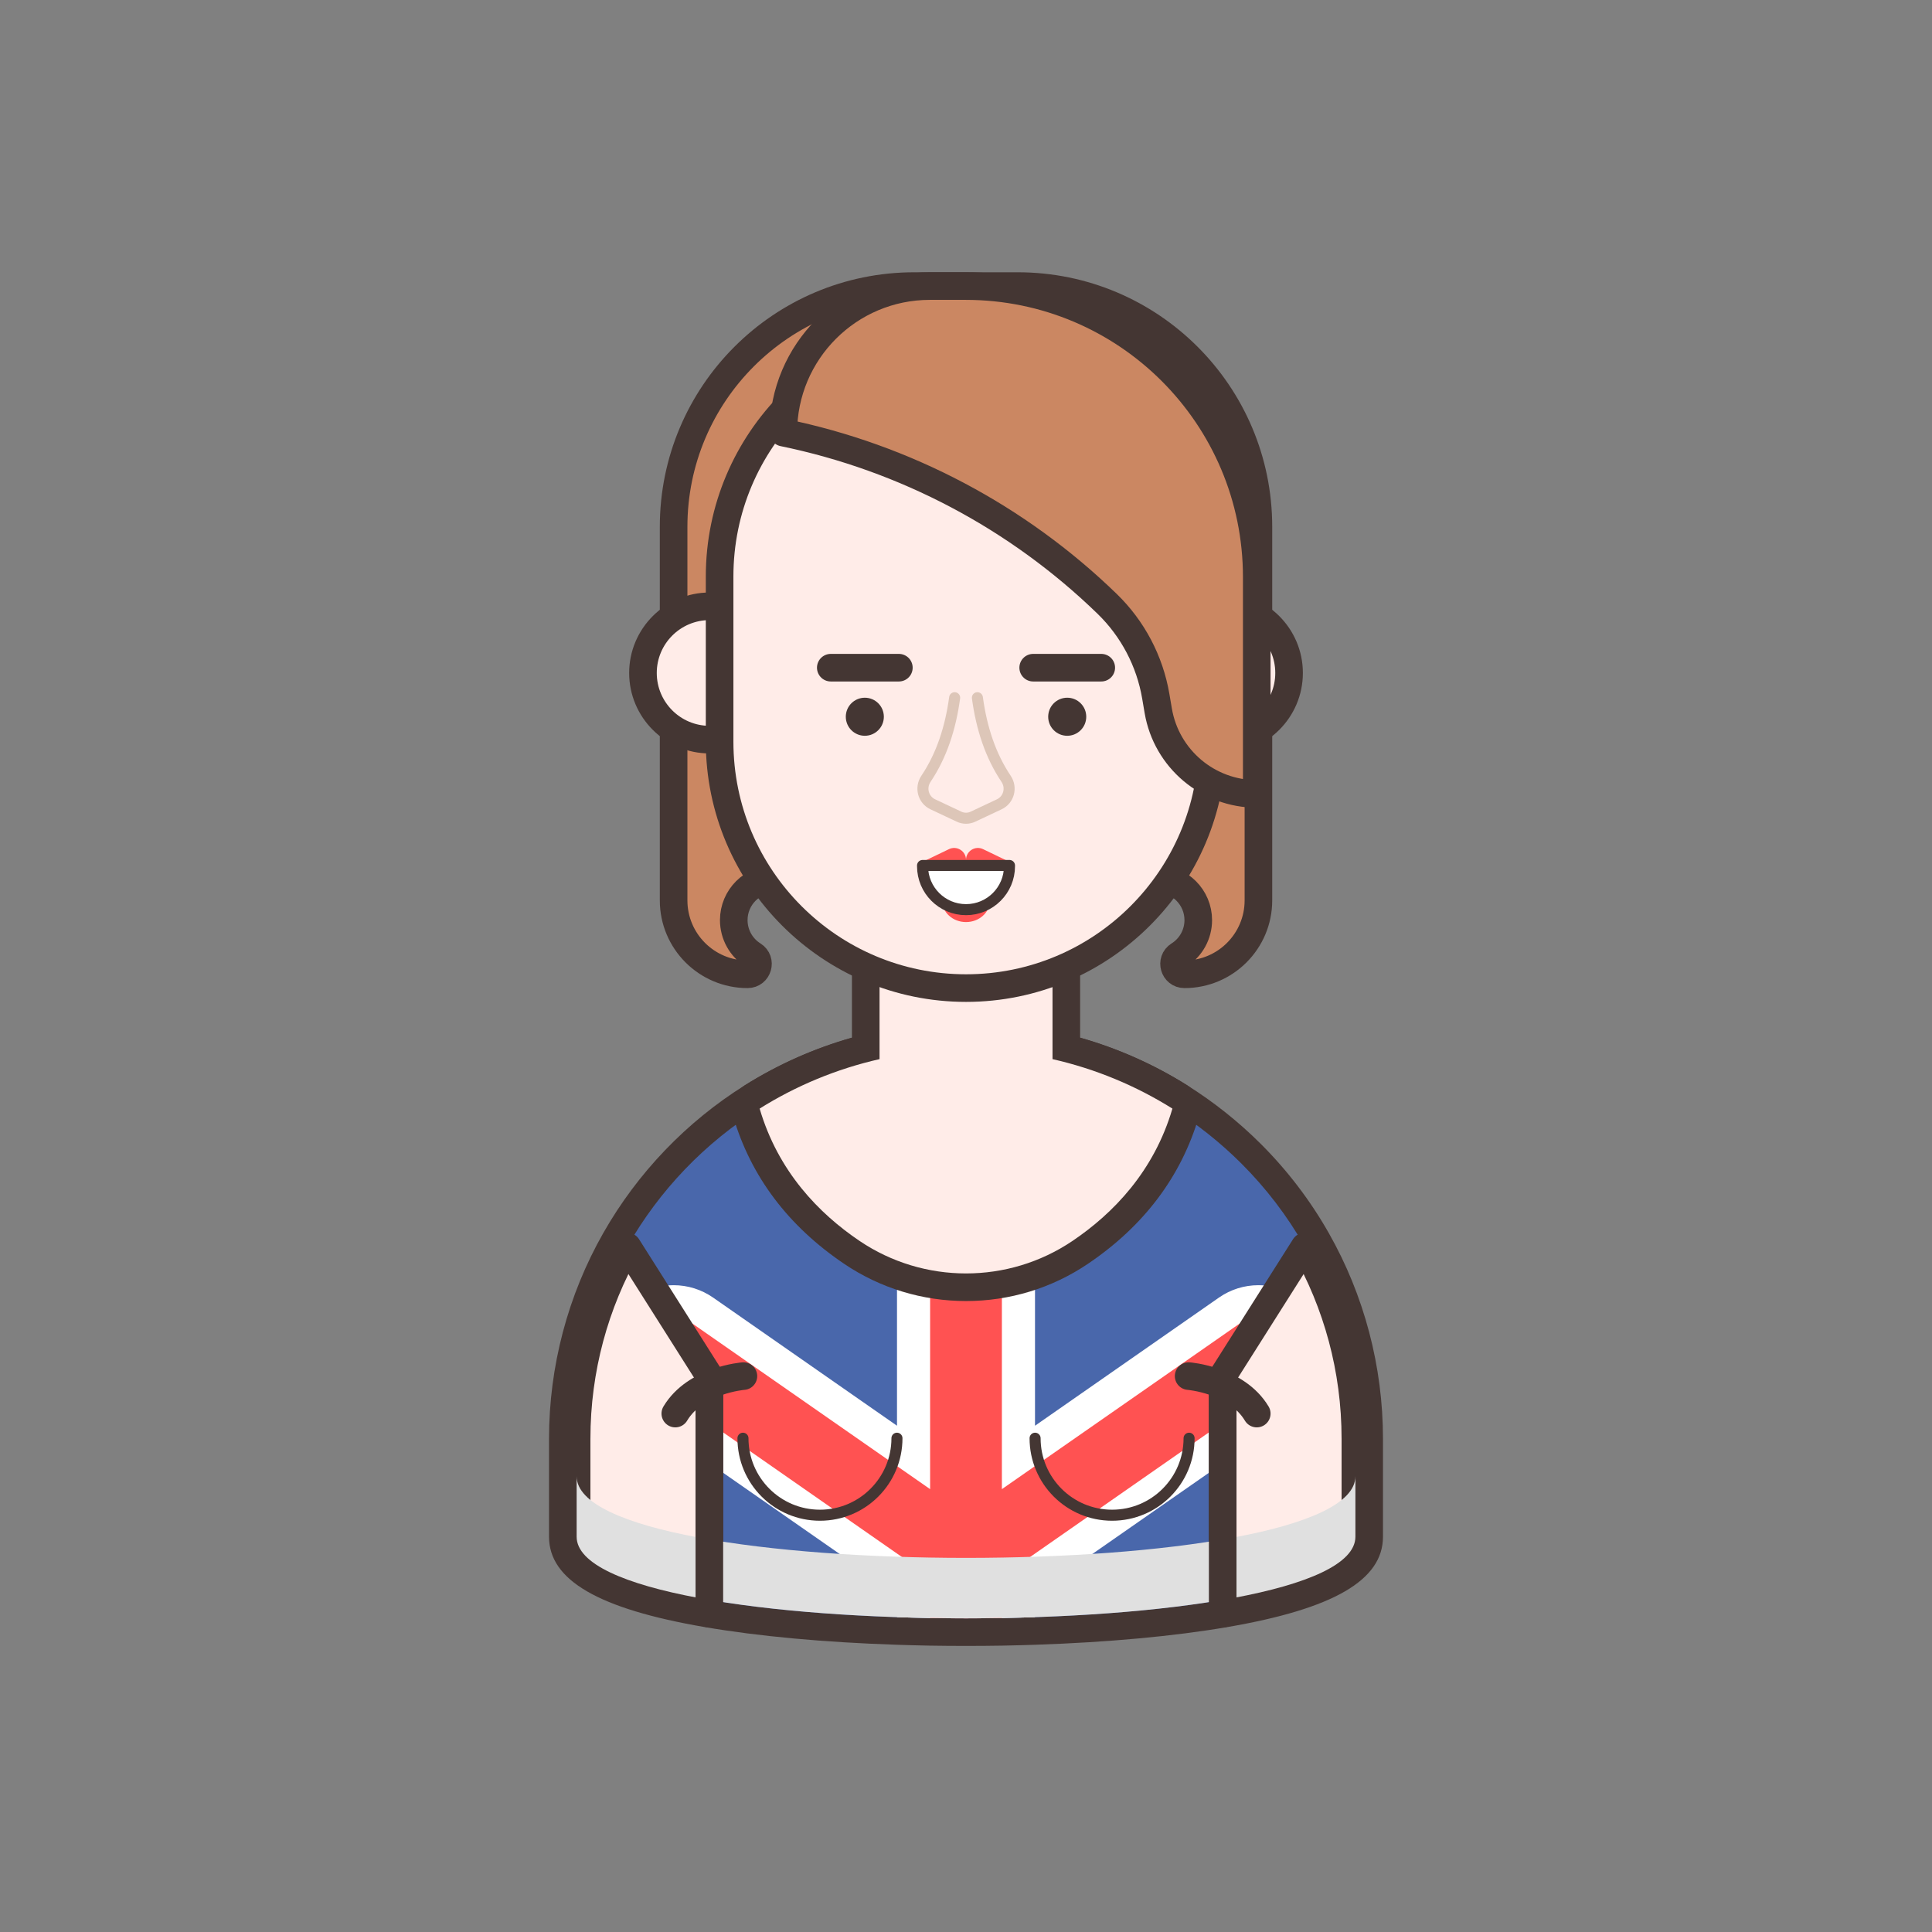 <?xml version="1.0" encoding="utf-8"?>
<!-- Generator: Adobe Illustrator 16.0.0, SVG Export Plug-In . SVG Version: 6.00 Build 0)  -->
<!DOCTYPE svg PUBLIC "-//W3C//DTD SVG 1.1//EN" "http://www.w3.org/Graphics/SVG/1.1/DTD/svg11.dtd">
<svg version="1.1" id="Layer_1" xmlns="http://www.w3.org/2000/svg" xmlns:xlink="http://www.w3.org/1999/xlink" x="0px" y="0px"
	 width="350px" height="350px" viewBox="0 0 350 350" enable-background="new 0 0 350 350" xml:space="preserve">
<rect x="0" y="0" width="350" height="350" fill="#808080" stroke="none"/>
<g>
	<g>
		<path fill="#4967AB" d="M174.996,295.676c-2.182,0-4.363-0.018-6.537-0.053c-2.031-0.041-4.044-0.09-6.047-0.16
			c-12.874-0.426-24.745-1.521-34.325-3.166c-17.581-3.018-26.127-7.564-26.127-13.902v-17.75c0-12.658,3.291-25.127,9.518-36.059
			c5.985-10.523,14.563-19.471,24.808-25.873c11.592-7.26,24.98-11.1,38.715-11.1s27.123,3.84,38.717,11.102
			c4.67,2.928,9.02,6.389,12.929,10.289c4.652,4.643,8.651,9.885,11.889,15.586c6.219,10.936,9.506,23.404,9.506,36.055v17.75
			c0,6.338-8.543,10.887-26.117,13.902c-9.501,1.633-21.375,2.727-34.338,3.166c-2,0.07-4.013,0.119-6.035,0.16
			C179.362,295.658,177.179,295.676,174.996,295.676z"/>
		<path fill="#443633" d="M175,190.113c13.729,0,26.55,3.93,37.39,10.721c4.53,2.84,8.721,6.18,12.49,9.939
			c4.47,4.461,8.34,9.52,11.48,15.051c5.84,10.27,9.18,22.16,9.18,34.82v17.75c0,5.17-9.71,8.979-24.04,11.439
			c-9.729,1.67-21.6,2.709-34,3.131c-1.99,0.068-3.99,0.119-6,0.158c-2.165,0.035-4.335,0.053-6.504,0.053s-4.336-0.018-6.496-0.053
			c-2.01-0.039-4.01-0.09-6-0.158c-12.4-0.41-24.26-1.461-33.99-3.131c-14.33-2.461-24.05-6.27-24.05-11.439v-17.75
			c0-12.66,3.34-24.551,9.19-34.82c5.79-10.18,14.04-18.791,23.96-24.99C148.45,194.043,161.271,190.113,175,190.113 M175,185.113
			c-14.204,0-28.052,3.971-40.044,11.482c-10.59,6.619-19.462,15.873-25.652,26.756c-6.439,11.305-9.844,24.201-9.844,37.293v17.75
			c0,7.863,8.962,13.064,28.204,16.367c9.692,1.664,21.681,2.77,34.671,3.199c1.808,0.064,3.795,0.117,6.065,0.162
			c2.195,0.035,4.408,0.053,6.596,0.053s4.403-0.018,6.585-0.053c2.289-0.045,4.276-0.098,6.095-0.162
			c13.064-0.443,25.056-1.549,34.67-3.199c19.235-3.303,28.194-8.504,28.194-16.367v-17.75c0-13.084-3.4-25.979-9.834-37.293
			c-3.347-5.893-7.483-11.316-12.295-16.117c-4.044-4.033-8.54-7.611-13.365-10.637C203.052,189.084,189.205,185.113,175,185.113
			L175,185.113z"/>
	</g>
	<g>
		<path fill="#FFFFFF" d="M235.12,255.584l-47.62,33.17v4.211c-1.99,0.068-3.99,0.119-6,0.158c-4.33,0.07-8.68,0.07-13,0
			c-2.01-0.039-4.01-0.09-6-0.158v-4.211l-47.61-33.17c-5.66-3.939-7.05-11.75-3.119-17.4c2.34-3.359,6.18-5.359,10.26-5.359
			c2.569,0,5.04,0.779,7.149,2.24l33.32,23.219v-37.459c0-6.891,5.61-12.5,12.5-12.5c6.9,0,12.5,5.609,12.5,12.5v37.459
			l33.33-23.219c2.1-1.461,4.57-2.24,7.14-2.24c4.09,0,7.931,2,10.26,5.35C242.17,243.834,240.771,251.645,235.12,255.584z"/>
		<path fill="#FF5252" d="M231.69,250.654l-50.19,34.969v7.5c-4.33,0.07-8.68,0.07-13,0v-7.5l-50.18-34.969
			c-2.94-2.041-3.67-6.1-1.62-9.041c1.22-1.75,3.21-2.789,5.33-2.789c1.34,0,2.62,0.4,3.72,1.17l42.75,29.779v-48.949
			c0-3.58,2.92-6.5,6.5-6.5c3.59,0,6.5,2.92,6.5,6.5v48.949l42.76-29.779c1.09-0.77,2.38-1.17,3.71-1.17
			c2.13,0,4.12,1.039,5.34,2.779C235.36,244.555,234.63,248.613,231.69,250.654z"/>
	</g>
	<g>
		
			<path fill="#FFECE8" stroke="#443633" stroke-width="5" stroke-linecap="round" stroke-linejoin="round" stroke-miterlimit="10" d="
			M245.54,260.645v17.75c0,5.17-9.71,8.979-24.04,11.439v-40.541l14.86-23.469C242.2,236.094,245.54,247.984,245.54,260.645z"/>
		
			<path fill="#FFECE8" stroke="#443633" stroke-width="5" stroke-linecap="round" stroke-linejoin="round" stroke-miterlimit="10" d="
			M128.51,249.293v40.541c-14.33-2.461-24.05-6.27-24.05-11.439v-17.75c0-12.66,3.34-24.551,9.19-34.82L128.51,249.293z"/>
	</g>
	<path fill="#E0E0E0" d="M104.464,267.443v10.949c0,19.709,141.08,19.709,141.08,0v-10.949
		C245.544,287.152,104.464,287.152,104.464,267.443z"/>
	<g>
		<path fill="#FFECE8" d="M175.004,233.195c-7.411,0-14.564-2.186-20.684-6.316c-9.655-6.518-16.083-15.045-19.104-25.342
			c-0.315-1.076,0.122-2.229,1.071-2.824c6.37-3.99,13.273-6.949,20.547-8.811v-16.41c0-0.83,0.411-1.605,1.099-2.07
			c0.42-0.284,0.909-0.43,1.401-0.43c0.313,0,0.629,0.059,0.929,0.179c4.695,1.878,9.655,2.831,14.741,2.831
			s10.046-0.953,14.741-2.831c0.3-0.12,0.615-0.179,0.929-0.179c0.492,0,0.981,0.146,1.401,0.43c0.688,0.465,1.099,1.241,1.099,2.07
			v16.41c7.274,1.861,14.178,4.822,20.547,8.811c0.949,0.596,1.387,1.748,1.071,2.824c-3.021,10.297-9.449,18.824-19.104,25.342
			C189.568,231.01,182.415,233.195,175.004,233.195z"/>
		<path fill="#443633" d="M190.674,173.492v18.379c7.811,1.773,15.132,4.834,21.72,8.961c-3.349,11.41-10.758,19.016-18.104,23.975
			c-5.814,3.926-12.55,5.889-19.285,5.889s-13.471-1.963-19.285-5.889c-7.347-4.959-14.756-12.564-18.104-23.975
			c6.588-4.127,13.91-7.188,21.72-8.961v-18.379c4.85,1.94,10.13,3.01,15.67,3.01S185.824,175.432,190.674,173.492 M190.674,168.492
			c-0.628,0-1.258,0.118-1.856,0.357c-4.4,1.76-9.048,2.652-13.813,2.652s-9.413-0.892-13.813-2.652
			c-0.599-0.24-1.229-0.357-1.856-0.357c-0.985,0-1.964,0.291-2.804,0.859c-1.373,0.93-2.196,2.481-2.196,4.141v14.496
			c-6.835,1.938-13.337,4.824-19.374,8.607c-1.898,1.188-2.774,3.496-2.144,5.645c3.191,10.871,9.955,19.857,20.104,26.711
			c6.535,4.412,14.171,6.744,22.083,6.744s15.548-2.332,22.083-6.744c10.149-6.854,16.913-15.84,20.104-26.711
			c0.631-2.148-0.245-4.457-2.144-5.645c-6.037-3.783-12.538-6.67-19.374-8.607v-14.496c0-1.659-0.823-3.21-2.197-4.141
			C192.638,168.783,191.659,168.492,190.674,168.492L190.674,168.492z"/>
	</g>
	
		<path fill="#CB8762" stroke="#443633" stroke-width="5" stroke-linecap="round" stroke-linejoin="round" stroke-miterlimit="10" d="
		M184.355,51.824h-9.352h-9.352c-24.091,0-43.62,19.529-43.62,43.62v67.663c0,7.398,5.997,13.396,13.396,13.396
		c1.891,0,2.603-2.473,1.002-3.479c-2.179-1.369-3.501-3.761-3.501-6.334l0,0c0-4.131,3.35-7.48,7.48-7.48h34.595h34.595
		c4.131,0,7.48,3.349,7.48,7.48l0,0c0,2.573-1.322,4.965-3.501,6.334c-1.601,1.006-0.889,3.479,1.002,3.479
		c7.398,0,13.396-5.998,13.396-13.396V95.444C227.976,71.353,208.446,51.824,184.355,51.824z"/>
	<g>
		<g>
			<path fill="#FFECE8" d="M217.142,133.992c-1.381,0-2.5-1.119-2.5-2.5v-19.154c0-1.381,1.119-2.5,2.5-2.5h4.31
				c6.659,0,12.076,5.417,12.076,12.077s-5.417,12.077-12.076,12.077H217.142z"/>
			<path fill="#443633" d="M221.451,112.338c5.289,0,9.577,4.288,9.577,9.577v0c0,5.289-4.288,9.577-9.577,9.577h-4.31v-19.154
				H221.451 M221.451,107.338h-4.31c-2.762,0-5,2.239-5,5v19.154c0,2.761,2.238,5,5,5h4.31c8.038,0,14.577-6.54,14.577-14.577
				C236.028,113.877,229.489,107.338,221.451,107.338L221.451,107.338z"/>
		</g>
	</g>
	<g>
		<g>
			<path fill="#FFECE8" d="M128.557,133.992c-6.659,0-12.076-5.418-12.076-12.077s5.417-12.077,12.076-12.077h4.31
				c1.381,0,2.5,1.119,2.5,2.5v19.154c0,1.381-1.119,2.5-2.5,2.5H128.557z"/>
			<path fill="#443633" d="M132.866,112.338v19.154h-4.31c-5.289,0-9.577-4.288-9.577-9.577v0c0-5.289,4.288-9.577,9.577-9.577
				H132.866 M132.866,107.338h-4.31c-8.037,0-14.577,6.539-14.577,14.577s6.54,14.577,14.577,14.577h4.31c2.762,0,5-2.239,5-5
				v-19.154C137.866,109.577,135.628,107.338,132.866,107.338L132.866,107.338z"/>
		</g>
	</g>
	<g>
		<path fill="#FFECE8" d="M175.004,179.002c-24.614,0-44.64-20.025-44.64-44.64v-29.93c0-24.615,20.025-44.64,44.64-44.64
			c11.916,0,23.126,4.642,31.566,13.071c8.432,8.443,13.073,19.653,13.073,31.569v29.93
			C219.644,158.977,199.618,179.002,175.004,179.002z"/>
		<path fill="#443633" d="M175.004,62.292c11.63,0,22.17,4.72,29.8,12.34c7.62,7.63,12.34,18.16,12.34,29.8v29.93
			c0,23.27-18.869,42.14-42.14,42.14c-23.27,0-42.14-18.87-42.14-42.14v-29.93C132.864,81.162,151.734,62.292,175.004,62.292
			 M175.004,57.292c-25.993,0-47.14,21.147-47.14,47.14v29.93c0,25.993,21.146,47.14,47.14,47.14s47.14-21.147,47.14-47.14v-29.93
			c0-12.583-4.901-24.421-13.802-33.333C199.425,62.194,187.587,57.292,175.004,57.292L175.004,57.292z"/>
	</g>
	<g>
		<path fill="none" stroke="#DDC6B8" stroke-width="2" stroke-linecap="round" stroke-linejoin="round" stroke-miterlimit="10" d="
			M172.943,126.397c-0.75,5.541-2.384,10.5-5.194,14.685c-1.084,1.613-0.517,3.802,1.241,4.629l4.762,2.241
			c0.793,0.373,1.711,0.373,2.504,0l4.762-2.241c1.758-0.827,2.324-3.017,1.241-4.629c-2.811-4.185-4.444-9.144-5.194-14.685"/>
		<g>
			<g>
				
					<line fill="none" stroke="#443633" stroke-width="5" stroke-linecap="round" stroke-linejoin="round" stroke-miterlimit="10" x1="187.171" y1="120.958" x2="199.504" y2="120.958"/>
				<circle fill="#443633" cx="193.337" cy="129.845" r="3.448"/>
			</g>
			<g>
				
					<line fill="none" stroke="#443633" stroke-width="5" stroke-linecap="round" stroke-linejoin="round" stroke-miterlimit="10" x1="150.504" y1="120.958" x2="162.837" y2="120.958"/>
				<circle fill="#443633" cx="156.671" cy="129.845" r="3.447"/>
			</g>
		</g>
	</g>
	
		<path fill="#CB8762" stroke="#443633" stroke-width="5" stroke-linecap="round" stroke-linejoin="round" stroke-miterlimit="10" d="
		M141.905,78.37L141.905,78.37c22.112,4.541,42.467,15.306,58.666,31.026l0,0c4.639,4.501,7.724,10.362,8.809,16.733l0.448,2.632
		c1.481,8.699,9.021,15.063,17.845,15.063l0,0v-39.269c0-29.123-23.608-52.731-52.731-52.731h-6.49
		C153.79,51.824,141.905,63.709,141.905,78.37L141.905,78.37z"/>
	<g>
		<g>
			<path fill="none" stroke="#443633" stroke-width="2" stroke-linecap="round" stroke-linejoin="round" stroke-miterlimit="10" d="
				M215.413,260.547c0,7.703-6.245,13.949-13.949,13.949c-7.703,0-13.948-6.246-13.948-13.949"/>
			<path fill="none" stroke="#443633" stroke-width="2" stroke-linecap="round" stroke-linejoin="round" stroke-miterlimit="10" d="
				M162.492,260.547c0,7.703-6.245,13.949-13.948,13.949c-7.704,0-13.949-6.246-13.949-13.949"/>
		</g>
		<g>
			
				<line fill="none" stroke="#443633" stroke-width="5" stroke-linecap="round" stroke-linejoin="round" stroke-miterlimit="10" x1="221.503" y1="251.625" x2="221.503" y2="292.34"/>
			
				<line fill="none" stroke="#443633" stroke-width="5" stroke-linecap="round" stroke-linejoin="round" stroke-miterlimit="10" x1="128.505" y1="251.625" x2="128.505" y2="292.34"/>
		</g>
		<g>
			<path fill="none" stroke="#443633" stroke-width="5" stroke-linecap="round" stroke-linejoin="round" stroke-miterlimit="10" d="
				M215.332,249.293c0,0,8.672,0.666,12.341,6.789"/>
			<path fill="none" stroke="#443633" stroke-width="5" stroke-linecap="round" stroke-linejoin="round" stroke-miterlimit="10" d="
				M134.676,249.293c0,0-8.672,0.666-12.341,6.789"/>
		</g>
		<g>
			<g>
				<path fill="#FF5252" d="M178.092,153.831c-1.43-0.688-3.088,0.354-3.088,1.94c0-1.587-1.658-2.628-3.088-1.94l-4.354,2.097
					h7.442h7.442L178.092,153.831z"/>
				<ellipse fill="#FF5252" cx="175.004" cy="163.125" rx="4.333" ry="3.917"/>
			</g>
			
				<path fill="#FFFFFF" stroke="#443633" stroke-width="2" stroke-linecap="round" stroke-linejoin="round" stroke-miterlimit="10" d="
				M175.004,164.792L175.004,164.792c-4.349,0-7.875-3.526-7.875-7.875v-0.125h15.75v0.125
				C182.879,161.266,179.354,164.792,175.004,164.792z"/>
		</g>
	</g>
</g>
</svg>
